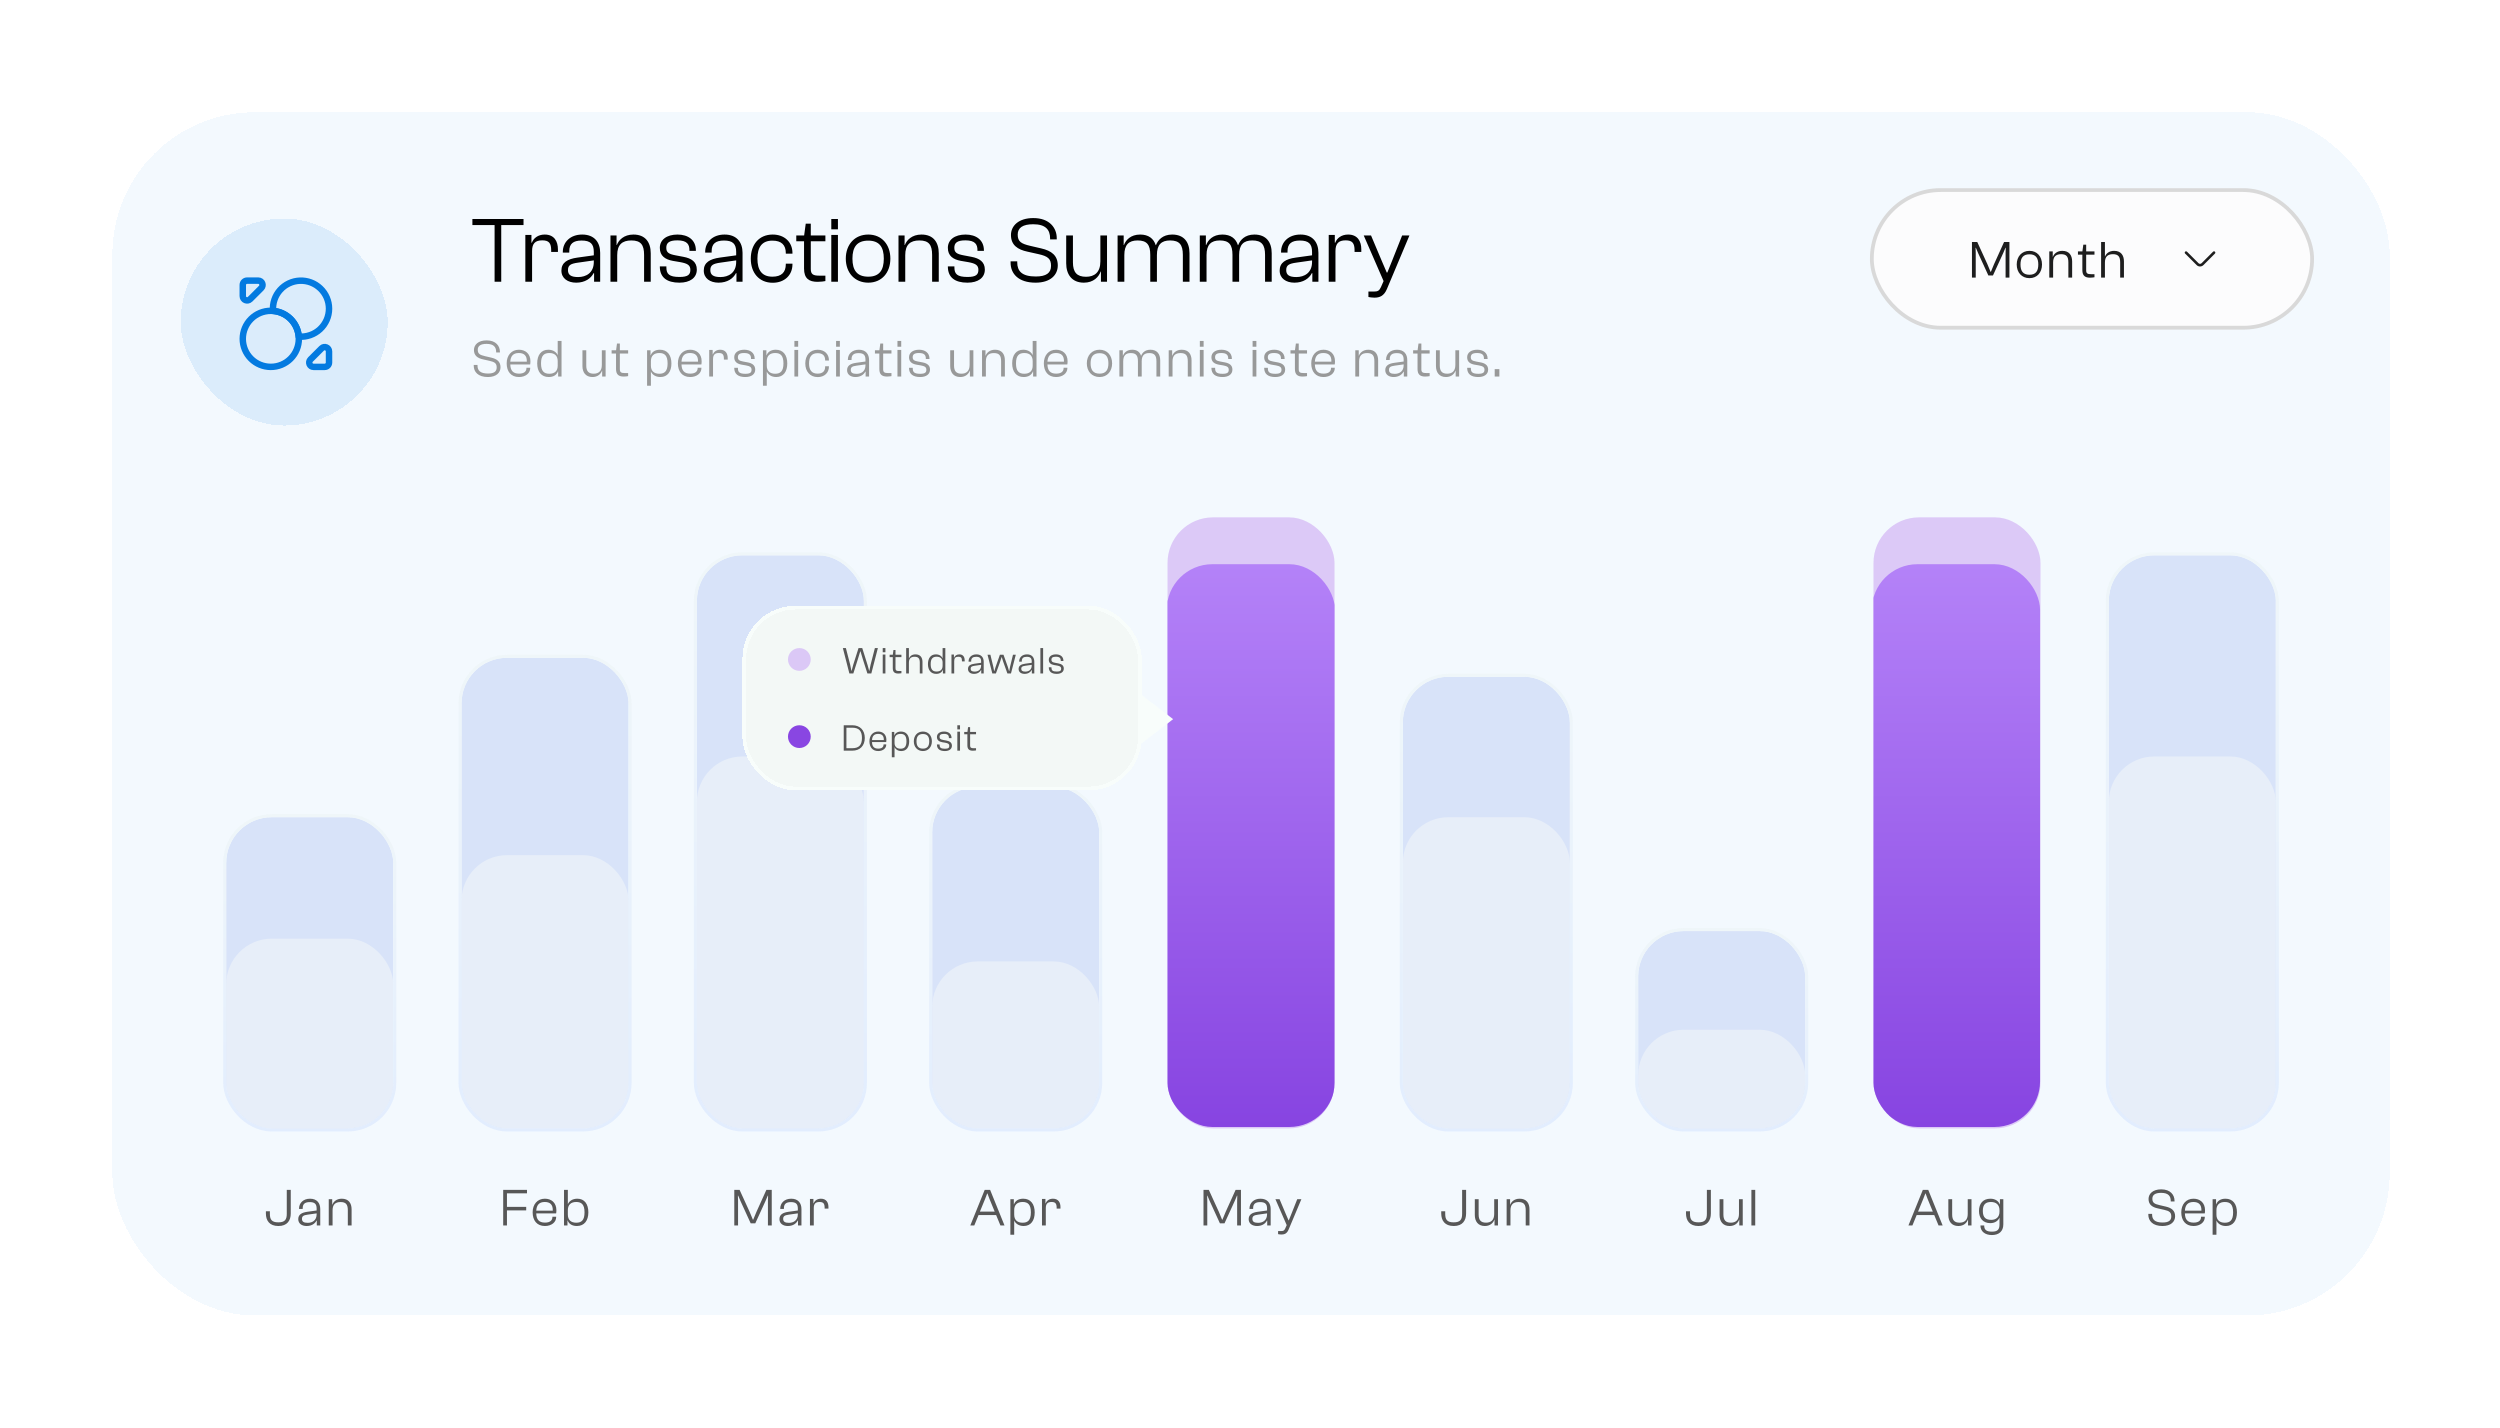 <svg width="534" height="305" viewBox="0 0 534 305" fill="none" xmlns="http://www.w3.org/2000/svg">
<g filter="url(#filter0_d_388_1358)">
<rect x="24" y="9" width="486.435" height="257" rx="30.398" fill="#037AE0" fill-opacity="0.05" shape-rendering="crispEdges"/>
<rect x="399.822" y="25.62" width="94.047" height="29.404" rx="14.702" fill="#FCFCFD"/>
<rect x="399.822" y="25.62" width="94.047" height="29.404" rx="14.702" stroke="#D9D9D9" stroke-width="0.811"/>
<path d="M422.016 44.322H421.21V36.718H422.345L424.502 41.439L425.183 43.085H425.251L425.932 41.439L428.066 36.718H429.212V44.322H428.395V39.056L428.429 37.955H428.361L427.895 39.056L425.693 43.868H424.717L422.515 39.056L422.05 37.955H421.982L422.016 39.056V44.322ZM433.495 44.436C431.849 44.436 430.771 43.221 430.771 41.519C430.771 39.816 431.849 38.602 433.495 38.602C435.129 38.602 436.173 39.816 436.173 41.519C436.173 43.221 435.129 44.436 433.495 44.436ZM433.495 43.709C434.846 43.709 435.379 42.915 435.379 41.519C435.379 40.123 434.846 39.34 433.495 39.34C432.121 39.34 431.577 40.123 431.577 41.519C431.577 42.915 432.121 43.709 433.495 43.709ZM438.545 44.322H437.728V38.715H438.466V39.873H438.5C438.716 39.283 439.351 38.602 440.509 38.602C441.95 38.602 442.609 39.532 442.609 40.883V44.322H441.803V41.065C441.803 39.85 441.406 39.317 440.259 39.317C439.147 39.317 438.545 39.839 438.545 41.087V44.322ZM446.425 44.334C445.392 44.334 444.791 43.925 444.791 42.733V39.419H443.849V38.715H444.802L444.995 37.285H445.608V38.715H447.379V39.419H445.608V42.779C445.608 43.437 445.914 43.584 446.641 43.584H447.379V44.243C447.186 44.277 446.834 44.334 446.425 44.334ZM449.612 44.322H448.795V36.718H449.612V39.76H449.657C449.873 39.226 450.452 38.602 451.587 38.602C453.051 38.602 453.675 39.578 453.675 40.861V44.322H452.869V41.065C452.869 39.85 452.461 39.317 451.326 39.317C450.202 39.317 449.612 39.839 449.612 41.099V44.322Z" fill="#1E1E1E"/>
<path d="M466.656 38.983C466.656 38.911 466.682 38.84 466.739 38.783C466.792 38.731 466.864 38.701 466.939 38.701C467.014 38.701 467.086 38.731 467.139 38.783L469.598 41.242C469.779 41.424 470.073 41.424 470.254 41.242L472.714 38.783C472.767 38.731 472.839 38.701 472.913 38.701C472.988 38.701 473.06 38.731 473.113 38.783C473.223 38.893 473.223 39.074 473.113 39.183L470.654 41.642C470.462 41.835 470.202 41.944 469.926 41.944C469.651 41.944 469.391 41.839 469.198 41.642L466.739 39.183C466.686 39.127 466.656 39.055 466.656 38.983Z" fill="#1E1E1E"/>
<g filter="url(#filter1_d_388_1358)">
<rect x="40.215" y="25.215" width="44.215" height="44.215" rx="22.108" fill="#037AE0" fill-opacity="0.1" shape-rendering="crispEdges"/>
<path d="M71.9 44.464C71.9 45.291 71.729 46.108 71.397 46.866C71.066 47.623 70.581 48.304 69.973 48.864C69.366 49.425 68.649 49.854 67.868 50.124C67.086 50.394 66.257 50.499 65.433 50.433C65.318 49.016 64.703 47.685 63.697 46.679C62.691 45.674 61.361 45.058 59.943 44.943C59.88 44.14 59.98 43.332 60.236 42.569C60.492 41.805 60.9 41.1 61.435 40.498C61.97 39.896 62.621 39.407 63.349 39.063C64.077 38.718 64.868 38.523 65.672 38.491C66.478 38.459 67.281 38.589 68.034 38.875C68.787 39.16 69.475 39.595 70.057 40.153C70.638 40.71 71.101 41.38 71.418 42.12C71.734 42.861 71.898 43.658 71.9 44.464Z" stroke="#037AE0" stroke-width="1.382" stroke-linecap="round" stroke-linejoin="round"/>
<path d="M65.452 50.914C65.452 52.502 64.821 54.025 63.698 55.148C62.575 56.271 61.052 56.901 59.464 56.901C57.876 56.901 56.353 56.271 55.23 55.148C54.108 54.025 53.477 52.502 53.477 50.914C53.477 49.326 54.108 47.803 55.23 46.68C56.353 45.557 57.876 44.926 59.464 44.926C61.052 44.926 62.575 45.557 63.698 46.68C64.821 47.803 65.452 49.326 65.452 50.914ZM56.784 38.478H54.398C53.891 38.478 53.477 38.893 53.477 39.4V41.785C53.477 42.605 54.471 43.02 55.052 42.439L57.438 40.054C58.009 39.473 57.603 38.478 56.784 38.478ZM68.593 56.901H70.978C71.485 56.901 71.9 56.487 71.9 55.98V53.594C71.9 52.775 70.905 52.36 70.325 52.941L67.939 55.326C67.368 55.907 67.773 56.901 68.593 56.901Z" stroke="#037AE0" stroke-width="1.382" stroke-linecap="round" stroke-linejoin="round"/>
</g>
<path d="M107.064 45.201H105.644V33.101H100.904V31.801H111.824V33.101H107.064V45.201ZM113.653 45.201H112.213V35.201H113.513V36.861H113.613C113.933 35.941 114.893 35.121 116.353 35.121C118.393 35.121 119.173 36.581 119.173 38.281V38.841H117.733V38.501C117.733 36.961 117.253 36.361 115.833 36.361C114.293 36.361 113.653 37.061 113.653 38.661V45.201ZM123.077 45.401C121.277 45.401 119.917 44.481 119.917 42.821C119.917 41.101 121.197 40.341 123.357 40.041L126.837 39.561V38.841C126.837 37.101 126.097 36.401 124.237 36.401C122.437 36.401 121.597 37.101 121.597 38.681V38.981H120.217V38.821C120.217 36.761 121.797 35.121 124.357 35.121C126.997 35.121 128.197 36.821 128.197 39.021V45.201H126.897V43.381L126.797 43.361C126.217 44.501 124.957 45.401 123.077 45.401ZM121.317 42.721C121.317 43.741 121.957 44.201 123.477 44.201C125.177 44.201 126.837 43.321 126.837 40.981V40.641L123.477 41.121C121.897 41.341 121.317 41.661 121.317 42.721ZM131.837 45.201H130.397V35.321H131.697V37.361H131.757C132.137 36.321 133.257 35.121 135.297 35.121C137.837 35.121 138.997 36.761 138.997 39.141V45.201H137.577V39.461C137.577 37.321 136.877 36.381 134.857 36.381C132.897 36.381 131.837 37.301 131.837 39.501V45.201ZM145.12 45.401C142.42 45.401 140.94 44.261 140.94 41.961V41.921H142.34V42.161C142.34 43.521 142.9 44.181 145.14 44.181C146.98 44.181 147.46 43.661 147.46 42.661C147.46 41.661 146.84 41.301 145.34 41.021L143.7 40.741C142.1 40.441 140.94 39.701 140.94 37.961C140.94 36.261 142.38 35.121 144.72 35.121C146.98 35.121 148.64 36.281 148.64 38.501V38.601H147.26V38.441C147.26 37.261 146.8 36.361 144.68 36.361C142.88 36.361 142.32 36.941 142.32 37.941C142.32 38.941 142.82 39.281 144.3 39.561L145.98 39.881C147.7 40.201 148.84 40.961 148.84 42.601C148.84 44.361 147.4 45.401 145.12 45.401ZM153.487 45.401C151.687 45.401 150.327 44.481 150.327 42.821C150.327 41.101 151.607 40.341 153.767 40.041L157.247 39.561V38.841C157.247 37.101 156.507 36.401 154.647 36.401C152.847 36.401 152.007 37.101 152.007 38.681V38.981H150.627V38.821C150.627 36.761 152.207 35.121 154.767 35.121C157.407 35.121 158.607 36.821 158.607 39.021V45.201H157.307V43.381L157.207 43.361C156.627 44.501 155.367 45.401 153.487 45.401ZM151.727 42.721C151.727 43.741 152.367 44.201 153.887 44.201C155.587 44.201 157.247 43.321 157.247 40.981V40.641L153.887 41.121C152.307 41.341 151.727 41.661 151.727 42.721ZM165.048 45.421C162.128 45.421 160.368 43.281 160.368 40.281C160.368 37.261 162.128 35.121 165.048 35.121C167.568 35.121 169.268 36.741 169.268 39.061V39.201H167.848V39.081C167.848 37.361 166.928 36.421 164.988 36.421C162.728 36.421 161.788 37.841 161.788 40.281C161.788 42.701 162.728 44.121 164.988 44.121C166.928 44.121 167.848 43.181 167.848 41.461V41.341H169.268V41.481C169.268 43.801 167.568 45.421 165.048 45.421ZM174.624 45.221C172.804 45.221 171.744 44.501 171.744 42.401V36.561H170.084V35.321H171.764L172.104 32.801H173.184V35.321H176.304V36.561H173.184V42.481C173.184 43.641 173.724 43.901 175.004 43.901H176.304V45.061C175.964 45.121 175.344 45.221 174.624 45.221ZM178.983 34.001H177.563V31.801H178.983V34.001ZM178.983 45.201H177.563V35.201H178.983V45.201ZM185.461 45.401C182.561 45.401 180.661 43.261 180.661 40.261C180.661 37.261 182.561 35.121 185.461 35.121C188.341 35.121 190.181 37.261 190.181 40.261C190.181 43.261 188.341 45.401 185.461 45.401ZM185.461 44.121C187.841 44.121 188.781 42.721 188.781 40.261C188.781 37.801 187.841 36.421 185.461 36.421C183.041 36.421 182.081 37.801 182.081 40.261C182.081 42.721 183.041 44.121 185.461 44.121ZM193.36 45.201H191.92V35.321H193.22V37.361H193.28C193.66 36.321 194.78 35.121 196.82 35.121C199.36 35.121 200.52 36.761 200.52 39.141V45.201H199.1V39.461C199.1 37.321 198.4 36.381 196.38 36.381C194.42 36.381 193.36 37.301 193.36 39.501V45.201ZM206.643 45.401C203.943 45.401 202.463 44.261 202.463 41.961V41.921H203.863V42.161C203.863 43.521 204.423 44.181 206.663 44.181C208.503 44.181 208.983 43.661 208.983 42.661C208.983 41.661 208.363 41.301 206.863 41.021L205.223 40.741C203.623 40.441 202.463 39.701 202.463 37.961C202.463 36.261 203.903 35.121 206.243 35.121C208.503 35.121 210.163 36.281 210.163 38.501V38.601H208.783V38.441C208.783 37.261 208.323 36.361 206.203 36.361C204.403 36.361 203.843 36.941 203.843 37.941C203.843 38.941 204.343 39.281 205.823 39.561L207.503 39.881C209.223 40.201 210.363 40.961 210.363 42.601C210.363 44.361 208.923 45.401 206.643 45.401ZM221.202 45.401C217.482 45.401 215.862 43.441 215.862 41.141V40.841H217.282V41.061C217.282 42.921 218.262 44.081 221.242 44.081C223.462 44.081 224.502 43.341 224.502 41.801C224.502 40.301 223.822 39.741 221.802 39.301L219.482 38.781C217.382 38.341 215.942 37.381 215.942 35.221C215.942 33.281 217.542 31.601 220.722 31.601C224.202 31.601 225.722 33.721 225.722 35.901V36.161H224.302V35.941C224.302 34.101 223.342 32.921 220.702 32.921C218.482 32.921 217.382 33.661 217.382 35.121C217.382 36.641 218.122 37.081 220.082 37.541L222.402 38.081C224.622 38.581 225.942 39.621 225.942 41.721C225.942 43.761 224.362 45.401 221.202 45.401ZM231.519 45.401C228.939 45.401 227.739 43.621 227.739 41.261V35.321H229.179V41.061C229.179 43.201 230.039 44.141 231.979 44.141C233.799 44.141 235.039 43.181 235.039 40.861V35.321H236.459V45.201H235.159V43.021H235.099C234.699 44.161 233.579 45.401 231.519 45.401ZM240.157 45.201H238.717V35.321H240.017V37.361H240.077C240.457 36.321 241.497 35.121 243.537 35.121C245.337 35.121 246.417 35.981 246.857 37.381H246.917C247.317 36.321 248.337 35.121 250.377 35.121C252.917 35.121 254.077 36.761 254.077 39.121V45.201H252.657V39.461C252.657 37.321 251.937 36.381 249.937 36.381C248.057 36.381 247.117 37.301 247.117 39.501V45.201H245.697V39.461C245.697 37.321 244.997 36.381 242.997 36.381C241.117 36.381 240.157 37.301 240.157 39.501V45.201ZM257.716 45.201H256.276V35.321H257.576V37.361H257.636C258.016 36.321 259.056 35.121 261.096 35.121C262.896 35.121 263.976 35.981 264.416 37.381H264.476C264.876 36.321 265.896 35.121 267.936 35.121C270.476 35.121 271.636 36.761 271.636 39.121V45.201H270.216V39.461C270.216 37.321 269.496 36.381 267.496 36.381C265.616 36.381 264.676 37.301 264.676 39.501V45.201H263.256V39.461C263.256 37.321 262.556 36.381 260.556 36.381C258.676 36.381 257.716 37.301 257.716 39.501V45.201ZM276.495 45.401C274.695 45.401 273.335 44.481 273.335 42.821C273.335 41.101 274.615 40.341 276.775 40.041L280.255 39.561V38.841C280.255 37.101 279.515 36.401 277.655 36.401C275.855 36.401 275.015 37.101 275.015 38.681V38.981H273.635V38.821C273.635 36.761 275.215 35.121 277.775 35.121C280.415 35.121 281.615 36.821 281.615 39.021V45.201H280.315V43.381L280.215 43.361C279.635 44.501 278.375 45.401 276.495 45.401ZM274.735 42.721C274.735 43.741 275.375 44.201 276.895 44.201C278.595 44.201 280.255 43.321 280.255 40.981V40.641L276.895 41.121C275.315 41.341 274.735 41.661 274.735 42.721ZM285.255 45.201H283.815V35.201H285.115V36.861H285.215C285.535 35.941 286.495 35.121 287.955 35.121C289.995 35.121 290.775 36.581 290.775 38.281V38.841H289.335V38.501C289.335 36.961 288.855 36.361 287.435 36.361C285.895 36.361 285.255 37.061 285.255 38.661V45.201ZM293.574 48.601C293.094 48.601 292.574 48.521 292.294 48.461V47.301H293.414C294.314 47.301 294.614 47.121 294.974 46.341L295.534 45.061L291.294 35.321H292.854L295.174 40.821L296.214 43.241H296.334L297.314 40.821L299.494 35.321H301.054L296.234 46.781C295.594 48.281 294.654 48.601 293.574 48.601Z" fill="black"/>
<path d="M104.219 65.557C102.108 65.557 101.189 64.445 101.189 63.139V62.969H101.995V63.094C101.995 64.149 102.551 64.808 104.242 64.808C105.502 64.808 106.092 64.388 106.092 63.514C106.092 62.663 105.706 62.345 104.56 62.095L103.243 61.8C102.051 61.55 101.234 61.005 101.234 59.78C101.234 58.679 102.142 57.725 103.947 57.725C105.922 57.725 106.784 58.928 106.784 60.166V60.313H105.979V60.188C105.979 59.144 105.434 58.474 103.936 58.474C102.676 58.474 102.051 58.894 102.051 59.723C102.051 60.586 102.471 60.835 103.584 61.096L104.9 61.403C106.16 61.687 106.909 62.277 106.909 63.468C106.909 64.626 106.013 65.557 104.219 65.557ZM110.848 65.557C109.123 65.557 108.226 64.342 108.226 62.64C108.226 60.937 109.236 59.723 110.837 59.723C112.188 59.723 113.3 60.54 113.3 62.197C113.3 62.458 113.277 62.708 113.243 62.867H108.998C109.032 64.104 109.52 64.831 110.86 64.831C111.995 64.831 112.449 64.32 112.449 63.639V63.571H113.254V63.65C113.254 64.728 112.278 65.557 110.848 65.557ZM110.814 60.427C109.566 60.427 109.066 61.142 108.998 62.277H112.528C112.573 60.949 111.915 60.427 110.814 60.427ZM117.209 65.557C115.631 65.557 114.746 64.41 114.746 62.64C114.746 60.869 115.586 59.723 117.118 59.723C118.196 59.723 118.889 60.29 119.127 60.903V57.839H119.944V65.443H119.218V64.365H119.173C118.923 65.069 118.265 65.557 117.209 65.557ZM115.563 62.64C115.563 64.354 116.233 64.853 117.345 64.853C118.457 64.853 119.127 64.274 119.127 63.128V62.163C119.127 61.005 118.457 60.427 117.345 60.427C116.244 60.427 115.563 60.926 115.563 62.64ZM126.554 65.557C125.09 65.557 124.409 64.547 124.409 63.207V59.836H125.226V63.094C125.226 64.308 125.715 64.842 126.815 64.842C127.848 64.842 128.552 64.297 128.552 62.98V59.836H129.358V65.443H128.62V64.206H128.586C128.359 64.853 127.723 65.557 126.554 65.557ZM133.218 65.455C132.185 65.455 131.584 65.046 131.584 63.854V60.54H130.641V59.836H131.595L131.788 58.406H132.401V59.836H134.171V60.54H132.401V63.9C132.401 64.558 132.707 64.706 133.434 64.706H134.171V65.364C133.978 65.398 133.627 65.455 133.218 65.455ZM139.034 67.418H138.216V59.836H138.954V60.926H138.988C139.238 60.211 139.908 59.723 140.963 59.723C142.541 59.723 143.415 60.869 143.415 62.651C143.415 64.41 142.586 65.557 141.054 65.557C139.976 65.557 139.283 64.989 139.034 64.376V67.418ZM139.034 63.128C139.034 64.274 139.715 64.853 140.827 64.853C141.917 64.853 142.598 64.354 142.598 62.651C142.598 60.926 141.928 60.427 140.827 60.427C139.715 60.427 139.034 61.005 139.034 62.163V63.128ZM147.419 65.557C145.694 65.557 144.797 64.342 144.797 62.64C144.797 60.937 145.807 59.723 147.408 59.723C148.759 59.723 149.871 60.54 149.871 62.197C149.871 62.458 149.848 62.708 149.814 62.867H145.569C145.603 64.104 146.091 64.831 147.431 64.831C148.566 64.831 149.02 64.32 149.02 63.639V63.571H149.825V63.65C149.825 64.728 148.849 65.557 147.419 65.557ZM147.385 60.427C146.137 60.427 145.637 61.142 145.569 62.277H149.099C149.144 60.949 148.486 60.427 147.385 60.427ZM152.306 65.443H151.489V59.768H152.226V60.71H152.283C152.465 60.188 153.01 59.723 153.838 59.723C154.996 59.723 155.438 60.551 155.438 61.516V61.834H154.621V61.641C154.621 60.767 154.349 60.427 153.543 60.427C152.669 60.427 152.306 60.824 152.306 61.732V65.443ZM159.203 65.557C157.671 65.557 156.831 64.91 156.831 63.605V63.582H157.625V63.718C157.625 64.49 157.943 64.865 159.214 64.865C160.259 64.865 160.531 64.569 160.531 64.002C160.531 63.434 160.179 63.23 159.328 63.071L158.397 62.912C157.489 62.742 156.831 62.322 156.831 61.335C156.831 60.37 157.648 59.723 158.976 59.723C160.259 59.723 161.201 60.381 161.201 61.641V61.698H160.418V61.607C160.418 60.937 160.157 60.427 158.953 60.427C157.932 60.427 157.614 60.756 157.614 61.323C157.614 61.891 157.898 62.084 158.738 62.243L159.691 62.424C160.667 62.606 161.314 63.037 161.314 63.968C161.314 64.967 160.497 65.557 159.203 65.557ZM163.782 67.418H162.965V59.836H163.703V60.926H163.737C163.987 60.211 164.656 59.723 165.712 59.723C167.29 59.723 168.163 60.869 168.163 62.651C168.163 64.41 167.335 65.557 165.803 65.557C164.724 65.557 164.032 64.989 163.782 64.376V67.418ZM163.782 63.128C163.782 64.274 164.463 64.853 165.576 64.853C166.665 64.853 167.346 64.354 167.346 62.651C167.346 60.926 166.677 60.427 165.576 60.427C164.463 60.427 163.782 61.005 163.782 62.163V63.128ZM170.489 59.087H169.684V57.839H170.489V59.087ZM170.489 65.443H169.684V59.768H170.489V65.443ZM174.665 65.568C173.008 65.568 172.009 64.354 172.009 62.651C172.009 60.937 173.008 59.723 174.665 59.723C176.095 59.723 177.06 60.642 177.06 61.959V62.038H176.254V61.97C176.254 60.994 175.732 60.461 174.631 60.461C173.348 60.461 172.815 61.267 172.815 62.651C172.815 64.025 173.348 64.831 174.631 64.831C175.732 64.831 176.254 64.297 176.254 63.321V63.253H177.06V63.332C177.06 64.649 176.095 65.568 174.665 65.568ZM179.394 59.087H178.589V57.839H179.394V59.087ZM179.394 65.443H178.589V59.768H179.394V65.443ZM182.729 65.557C181.707 65.557 180.935 65.035 180.935 64.093C180.935 63.117 181.662 62.685 182.887 62.515L184.862 62.243V61.834C184.862 60.846 184.442 60.449 183.387 60.449C182.365 60.449 181.889 60.846 181.889 61.743V61.913H181.105V61.823C181.105 60.654 182.002 59.723 183.455 59.723C184.953 59.723 185.634 60.688 185.634 61.936V65.443H184.896V64.41L184.84 64.399C184.511 65.046 183.795 65.557 182.729 65.557ZM181.73 64.036C181.73 64.615 182.093 64.876 182.956 64.876C183.92 64.876 184.862 64.376 184.862 63.048V62.855L182.956 63.128C182.059 63.253 181.73 63.434 181.73 64.036ZM189.461 65.455C188.428 65.455 187.827 65.046 187.827 63.854V60.54H186.885V59.836H187.838L188.031 58.406H188.644V59.836H190.414V60.54H188.644V63.9C188.644 64.558 188.95 64.706 189.677 64.706H190.414V65.364C190.222 65.398 189.87 65.455 189.461 65.455ZM192.502 59.087H191.697V57.839H192.502V59.087ZM192.502 65.443H191.697V59.768H192.502V65.443ZM196.541 65.557C195.009 65.557 194.169 64.91 194.169 63.605V63.582H194.964V63.718C194.964 64.49 195.281 64.865 196.553 64.865C197.597 64.865 197.869 64.569 197.869 64.002C197.869 63.434 197.517 63.23 196.666 63.071L195.735 62.912C194.827 62.742 194.169 62.322 194.169 61.335C194.169 60.37 194.986 59.723 196.314 59.723C197.597 59.723 198.539 60.381 198.539 61.641V61.698H197.756V61.607C197.756 60.937 197.495 60.427 196.291 60.427C195.27 60.427 194.952 60.756 194.952 61.323C194.952 61.891 195.236 62.084 196.076 62.243L197.029 62.424C198.005 62.606 198.652 63.037 198.652 63.968C198.652 64.967 197.835 65.557 196.541 65.557ZM205.11 65.557C203.646 65.557 202.965 64.547 202.965 63.207V59.836H203.782V63.094C203.782 64.308 204.27 64.842 205.371 64.842C206.404 64.842 207.108 64.297 207.108 62.98V59.836H207.913V65.443H207.176V64.206H207.142C206.915 64.853 206.279 65.557 205.11 65.557ZM210.58 65.443H209.762V59.836H210.5V60.994H210.534C210.75 60.404 211.385 59.723 212.543 59.723C213.985 59.723 214.643 60.654 214.643 62.004V65.443H213.837V62.186C213.837 60.971 213.44 60.438 212.293 60.438C211.181 60.438 210.58 60.96 210.58 62.209V65.443ZM218.662 65.557C217.084 65.557 216.199 64.41 216.199 62.64C216.199 60.869 217.039 59.723 218.571 59.723C219.65 59.723 220.342 60.29 220.58 60.903V57.839H221.397V65.443H220.671V64.365H220.626C220.376 65.069 219.718 65.557 218.662 65.557ZM217.016 62.64C217.016 64.354 217.686 64.853 218.798 64.853C219.911 64.853 220.58 64.274 220.58 63.128V62.163C220.58 61.005 219.911 60.427 218.798 60.427C217.697 60.427 217.016 60.926 217.016 62.64ZM225.585 65.557C223.859 65.557 222.963 64.342 222.963 62.64C222.963 60.937 223.973 59.723 225.573 59.723C226.924 59.723 228.036 60.54 228.036 62.197C228.036 62.458 228.013 62.708 227.979 62.867H223.734C223.769 64.104 224.257 64.831 225.596 64.831C226.731 64.831 227.185 64.32 227.185 63.639V63.571H227.991V63.65C227.991 64.728 227.015 65.557 225.585 65.557ZM225.55 60.427C224.302 60.427 223.803 61.142 223.734 62.277H227.264C227.31 60.949 226.651 60.427 225.55 60.427ZM234.869 65.557C233.223 65.557 232.145 64.342 232.145 62.64C232.145 60.937 233.223 59.723 234.869 59.723C236.503 59.723 237.547 60.937 237.547 62.64C237.547 64.342 236.503 65.557 234.869 65.557ZM234.869 64.831C236.219 64.831 236.753 64.036 236.753 62.64C236.753 61.244 236.219 60.461 234.869 60.461C233.495 60.461 232.951 61.244 232.951 62.64C232.951 64.036 233.495 64.831 234.869 64.831ZM239.919 65.443H239.102V59.836H239.84V60.994H239.874C240.09 60.404 240.68 59.723 241.837 59.723C242.859 59.723 243.472 60.211 243.722 61.005H243.756C243.983 60.404 244.561 59.723 245.719 59.723C247.161 59.723 247.819 60.654 247.819 61.993V65.443H247.013V62.186C247.013 60.971 246.605 60.438 245.469 60.438C244.403 60.438 243.869 60.96 243.869 62.209V65.443H243.063V62.186C243.063 60.971 242.666 60.438 241.531 60.438C240.464 60.438 239.919 60.96 239.919 62.209V65.443ZM250.451 65.443H249.634V59.836H250.372V60.994H250.406C250.622 60.404 251.257 59.723 252.415 59.723C253.856 59.723 254.515 60.654 254.515 62.004V65.443H253.709V62.186C253.709 60.971 253.312 60.438 252.165 60.438C251.053 60.438 250.451 60.96 250.451 62.209V65.443ZM257.092 59.087H256.286V57.839H257.092V59.087ZM257.092 65.443H256.286V59.768H257.092V65.443ZM261.131 65.557C259.598 65.557 258.758 64.91 258.758 63.605V63.582H259.553V63.718C259.553 64.49 259.871 64.865 261.142 64.865C262.186 64.865 262.459 64.569 262.459 64.002C262.459 63.434 262.107 63.23 261.256 63.071L260.325 62.912C259.417 62.742 258.758 62.322 258.758 61.335C258.758 60.37 259.576 59.723 260.904 59.723C262.186 59.723 263.128 60.381 263.128 61.641V61.698H262.345V61.607C262.345 60.937 262.084 60.427 260.881 60.427C259.859 60.427 259.542 60.756 259.542 61.323C259.542 61.891 259.825 62.084 260.665 62.243L261.619 62.424C262.595 62.606 263.242 63.037 263.242 63.968C263.242 64.967 262.425 65.557 261.131 65.557ZM268.36 59.087H267.554V57.839H268.36V59.087ZM268.36 65.443H267.554V59.768H268.36V65.443ZM272.399 65.557C270.867 65.557 270.027 64.91 270.027 63.605V63.582H270.821V63.718C270.821 64.49 271.139 64.865 272.41 64.865C273.454 64.865 273.727 64.569 273.727 64.002C273.727 63.434 273.375 63.23 272.524 63.071L271.593 62.912C270.685 62.742 270.027 62.322 270.027 61.335C270.027 60.37 270.844 59.723 272.172 59.723C273.454 59.723 274.396 60.381 274.396 61.641V61.698H273.613V61.607C273.613 60.937 273.352 60.427 272.149 60.427C271.128 60.427 270.81 60.756 270.81 61.323C270.81 61.891 271.094 62.084 271.933 62.243L272.887 62.424C273.863 62.606 274.51 63.037 274.51 63.968C274.51 64.967 273.693 65.557 272.399 65.557ZM278.227 65.455C277.194 65.455 276.593 65.046 276.593 63.854V60.54H275.651V59.836H276.604L276.797 58.406H277.41V59.836H279.181V60.54H277.41V63.9C277.41 64.558 277.717 64.706 278.443 64.706H279.181V65.364C278.988 65.398 278.636 65.455 278.227 65.455ZM282.703 65.557C280.978 65.557 280.081 64.342 280.081 62.64C280.081 60.937 281.092 59.723 282.692 59.723C284.043 59.723 285.155 60.54 285.155 62.197C285.155 62.458 285.132 62.708 285.098 62.867H280.853C280.887 64.104 281.375 64.831 282.715 64.831C283.85 64.831 284.304 64.32 284.304 63.639V63.571H285.11V63.65C285.11 64.728 284.133 65.557 282.703 65.557ZM282.669 60.427C281.421 60.427 280.921 61.142 280.853 62.277H284.383C284.429 60.949 283.77 60.427 282.669 60.427ZM290.308 65.443H289.491V59.836H290.228V60.994H290.262C290.478 60.404 291.114 59.723 292.271 59.723C293.713 59.723 294.371 60.654 294.371 62.004V65.443H293.565V62.186C293.565 60.971 293.168 60.438 292.022 60.438C290.909 60.438 290.308 60.96 290.308 62.209V65.443ZM297.687 65.557C296.665 65.557 295.893 65.035 295.893 64.093C295.893 63.117 296.62 62.685 297.846 62.515L299.82 62.243V61.834C299.82 60.846 299.4 60.449 298.345 60.449C297.323 60.449 296.847 60.846 296.847 61.743V61.913H296.064V61.823C296.064 60.654 296.96 59.723 298.413 59.723C299.911 59.723 300.592 60.688 300.592 61.936V65.443H299.854V64.41L299.798 64.399C299.469 65.046 298.754 65.557 297.687 65.557ZM296.688 64.036C296.688 64.615 297.051 64.876 297.914 64.876C298.878 64.876 299.82 64.376 299.82 63.048V62.855L297.914 63.128C297.017 63.253 296.688 63.434 296.688 64.036ZM304.419 65.455C303.386 65.455 302.785 65.046 302.785 63.854V60.54H301.843V59.836H302.796L302.989 58.406H303.602V59.836H305.373V60.54H303.602V63.9C303.602 64.558 303.908 64.706 304.635 64.706H305.373V65.364C305.18 65.398 304.828 65.455 304.419 65.455ZM308.866 65.557C307.402 65.557 306.721 64.547 306.721 63.207V59.836H307.538V63.094C307.538 64.308 308.026 64.842 309.127 64.842C310.16 64.842 310.864 64.297 310.864 62.98V59.836H311.67V65.443H310.932V64.206H310.898C310.671 64.853 310.035 65.557 308.866 65.557ZM315.756 65.557C314.223 65.557 313.383 64.91 313.383 63.605V63.582H314.178V63.718C314.178 64.49 314.496 64.865 315.767 64.865C316.811 64.865 317.083 64.569 317.083 64.002C317.083 63.434 316.732 63.23 315.88 63.071L314.95 62.912C314.042 62.742 313.383 62.322 313.383 61.335C313.383 60.37 314.201 59.723 315.529 59.723C316.811 59.723 317.753 60.381 317.753 61.641V61.698H316.97V61.607C316.97 60.937 316.709 60.427 315.506 60.427C314.484 60.427 314.167 60.756 314.167 61.323C314.167 61.891 314.45 62.084 315.29 62.243L316.244 62.424C317.22 62.606 317.867 63.037 317.867 63.968C317.867 64.967 317.049 65.557 315.756 65.557ZM320.266 65.443H319.267V63.866H320.266V65.443Z" fill="#989999"/>
<g clip-path="url(#clip0_388_1358)">
<rect x="48.322" y="159.576" width="35.672" height="66.48" rx="9.729" fill="#D8E3F9"/>
<rect x="48.322" y="185.52" width="35.672" height="40.536" rx="9.729" fill="url(#paint0_linear_388_1358)"/>
</g>
<rect x="47.998" y="159.252" width="36.321" height="67.128" rx="10.053" stroke="url(#paint1_linear_388_1358)" stroke-width="0.649"/>
<path d="M59.472 246.899C57.554 246.899 56.794 245.73 56.794 244.22V243.755H57.645V244.299C57.645 245.503 58.02 246.115 59.45 246.115C60.88 246.115 61.254 245.503 61.254 244.299V239.181H62.106V244.22C62.106 245.73 61.345 246.899 59.472 246.899ZM65.499 246.899C64.478 246.899 63.706 246.377 63.706 245.434C63.706 244.458 64.432 244.027 65.658 243.857L67.633 243.584V243.176C67.633 242.188 67.213 241.791 66.157 241.791C65.136 241.791 64.659 242.188 64.659 243.085V243.255H63.876V243.164C63.876 241.995 64.773 241.065 66.226 241.065C67.724 241.065 68.405 242.029 68.405 243.278V246.785H67.667V245.752L67.61 245.741C67.281 246.388 66.566 246.899 65.499 246.899ZM64.5 245.378C64.5 245.957 64.864 246.218 65.726 246.218C66.691 246.218 67.633 245.718 67.633 244.39V244.197L65.726 244.47C64.829 244.595 64.5 244.776 64.5 245.378ZM71.038 246.785H70.221V241.178H70.958V242.336H70.992C71.208 241.746 71.844 241.065 73.001 241.065C74.443 241.065 75.101 241.995 75.101 243.346V246.785H74.295V243.528C74.295 242.313 73.898 241.78 72.752 241.78C71.639 241.78 71.038 242.302 71.038 243.55V246.785Z" fill="#575757"/>
<g clip-path="url(#clip1_388_1358)">
<rect x="98.587" y="125.525" width="35.672" height="100.53" rx="9.729" fill="#D8E3F9"/>
<rect x="98.587" y="167.682" width="35.672" height="58.372" rx="9.729" fill="url(#paint2_linear_388_1358)"/>
</g>
<rect x="98.263" y="125.201" width="36.321" height="101.179" rx="10.053" stroke="url(#paint3_linear_388_1358)" stroke-width="0.649"/>
<path d="M108.287 246.783H107.481V239.179H112.566V239.916H108.287V242.811H112.396V243.56H108.287V246.783ZM116.394 246.897C114.669 246.897 113.772 245.682 113.772 243.98C113.772 242.277 114.782 241.063 116.383 241.063C117.733 241.063 118.846 241.88 118.846 243.537C118.846 243.798 118.823 244.048 118.789 244.207H114.544C114.578 245.444 115.066 246.17 116.405 246.17C117.54 246.17 117.994 245.66 117.994 244.979V244.91H118.8V244.99C118.8 246.068 117.824 246.897 116.394 246.897ZM116.36 241.766C115.111 241.766 114.612 242.481 114.544 243.617H118.074C118.119 242.289 117.461 241.766 116.36 241.766ZM121.212 246.783H120.474V239.179H121.292V242.243C121.541 241.63 122.234 241.063 123.312 241.063C124.844 241.063 125.673 242.209 125.673 243.98C125.673 245.75 124.799 246.897 123.221 246.897C122.166 246.897 121.496 246.409 121.246 245.705H121.212V246.783ZM121.292 244.468C121.292 245.614 121.973 246.193 123.085 246.193C124.186 246.193 124.856 245.694 124.856 243.98C124.856 242.266 124.175 241.766 123.085 241.766C121.973 241.766 121.292 242.345 121.292 243.503V244.468Z" fill="#575757"/>
<g clip-path="url(#clip2_388_1358)">
<rect x="148.852" y="103.637" width="35.672" height="122.42" rx="9.729" fill="#D8E3F9"/>
<rect x="148.852" y="146.604" width="35.672" height="79.451" rx="9.729" fill="url(#paint4_linear_388_1358)"/>
</g>
<rect x="148.528" y="103.312" width="36.321" height="123.068" rx="10.053" stroke="url(#paint5_linear_388_1358)" stroke-width="0.649"/>
<path d="M157.649 246.785H156.843V239.181H157.978L160.135 243.902L160.816 245.548H160.884L161.565 243.902L163.698 239.181H164.845V246.785H164.028V241.519L164.062 240.418H163.994L163.528 241.519L161.326 246.331H160.35L158.148 241.519L157.683 240.418H157.615L157.649 241.519V246.785ZM168.285 246.899C167.263 246.899 166.491 246.377 166.491 245.434C166.491 244.458 167.218 244.027 168.444 243.857L170.419 243.584V243.176C170.419 242.188 169.999 241.791 168.943 241.791C167.922 241.791 167.445 242.188 167.445 243.085V243.255H166.662V243.164C166.662 241.995 167.558 241.065 169.011 241.065C170.509 241.065 171.19 242.029 171.19 243.278V246.785H170.453V245.752L170.396 245.741C170.067 246.388 169.352 246.899 168.285 246.899ZM167.286 245.378C167.286 245.957 167.649 246.218 168.512 246.218C169.477 246.218 170.419 245.718 170.419 244.39V244.197L168.512 244.47C167.615 244.595 167.286 244.776 167.286 245.378ZM173.823 246.785H173.006V241.11H173.744V242.052H173.801C173.982 241.53 174.527 241.065 175.356 241.065C176.513 241.065 176.956 241.893 176.956 242.858V243.176H176.139V242.983C176.139 242.109 175.866 241.768 175.061 241.768C174.187 241.768 173.823 242.166 173.823 243.074V246.785Z" fill="#575757"/>
<g clip-path="url(#clip3_388_1358)">
<rect x="199.117" y="153.09" width="35.672" height="72.965" rx="9.729" fill="#D8E3F9"/>
<rect x="199.117" y="190.383" width="35.672" height="35.672" rx="9.729" fill="url(#paint6_linear_388_1358)"/>
</g>
<rect x="198.792" y="152.766" width="36.321" height="73.614" rx="10.053" stroke="url(#paint7_linear_388_1358)" stroke-width="0.649"/>
<path d="M208.107 246.783H207.256L210.331 239.179H211.489L214.565 246.783H213.691L212.772 244.559H209.015L208.107 246.783ZM210.422 241.108L209.31 243.821H212.465L211.353 241.108L210.922 239.95H210.865L210.422 241.108ZM216.632 248.758H215.815V241.176H216.553V242.266H216.587C216.836 241.551 217.506 241.063 218.562 241.063C220.139 241.063 221.013 242.209 221.013 243.991C221.013 245.75 220.185 246.897 218.652 246.897C217.574 246.897 216.882 246.329 216.632 245.716V248.758ZM216.632 244.468C216.632 245.614 217.313 246.193 218.425 246.193C219.515 246.193 220.196 245.694 220.196 243.991C220.196 242.266 219.526 241.766 218.425 241.766C217.313 241.766 216.632 242.345 216.632 243.503V244.468ZM223.384 246.783H222.567V241.108H223.305V242.05H223.362C223.543 241.528 224.088 241.063 224.917 241.063C226.074 241.063 226.517 241.891 226.517 242.856V243.174H225.7V242.981C225.7 242.107 225.428 241.766 224.622 241.766C223.748 241.766 223.384 242.164 223.384 243.072V246.783Z" fill="#575757"/>
<g clip-path="url(#clip4_388_1358)">
<rect x="249.382" y="95.529" width="35.672" height="130.527" rx="9.729" fill="#DCC9F7"/>
<rect x="249.22" y="105.537" width="35.925" height="120.21" rx="9.729" fill="url(#paint8_linear_388_1358)"/>
</g>
<path d="M257.874 246.785H257.068V239.181H258.203L260.36 243.902L261.041 245.548H261.109L261.79 243.902L263.924 239.181H265.07V246.785H264.253V241.519L264.287 240.418H264.219L263.753 241.519L261.551 246.331H260.575L258.373 241.519L257.908 240.418H257.84L257.874 241.519V246.785ZM268.51 246.899C267.488 246.899 266.717 246.377 266.717 245.434C266.717 244.458 267.443 244.027 268.669 243.857L270.644 243.584V243.176C270.644 242.188 270.224 241.791 269.168 241.791C268.147 241.791 267.67 242.188 267.67 243.085V243.255H266.887V243.164C266.887 241.995 267.783 241.065 269.236 241.065C270.735 241.065 271.416 242.029 271.416 243.278V246.785H270.678V245.752L270.621 245.741C270.292 246.388 269.577 246.899 268.51 246.899ZM267.511 245.378C267.511 245.957 267.874 246.218 268.737 246.218C269.702 246.218 270.644 245.718 270.644 244.39V244.197L268.737 244.47C267.84 244.595 267.511 244.776 267.511 245.378ZM273.726 248.715C273.454 248.715 273.159 248.669 273 248.635V247.977H273.635C274.146 247.977 274.316 247.875 274.521 247.432L274.839 246.706L272.432 241.178H273.318L274.634 244.299L275.225 245.673H275.293L275.849 244.299L277.086 241.178H277.971L275.236 247.682C274.873 248.533 274.339 248.715 273.726 248.715Z" fill="#575757"/>
<g clip-path="url(#clip5_388_1358)">
<rect x="299.647" y="129.58" width="35.672" height="96.476" rx="9.729" fill="#D8E3F9"/>
<rect x="299.647" y="159.578" width="35.672" height="66.48" rx="9.729" fill="url(#paint9_linear_388_1358)"/>
</g>
<rect x="299.322" y="129.256" width="36.321" height="97.125" rx="10.053" stroke="url(#paint10_linear_388_1358)" stroke-width="0.649"/>
<path d="M310.526 246.899C308.608 246.899 307.847 245.73 307.847 244.22V243.755H308.698V244.299C308.698 245.503 309.073 246.115 310.503 246.115C311.933 246.115 312.308 245.503 312.308 244.299V239.181H313.159V244.22C313.159 245.73 312.398 246.899 310.526 246.899ZM317.165 246.899C315.7 246.899 315.019 245.888 315.019 244.549V241.178H315.837V244.436C315.837 245.65 316.325 246.184 317.426 246.184C318.459 246.184 319.162 245.639 319.162 244.322V241.178H319.968V246.785H319.23V245.548H319.196C318.969 246.195 318.334 246.899 317.165 246.899ZM322.634 246.785H321.817V241.178H322.555V242.336H322.589C322.805 241.746 323.44 241.065 324.598 241.065C326.039 241.065 326.698 241.995 326.698 243.346V246.785H325.892V243.528C325.892 242.313 325.495 241.78 324.348 241.78C323.236 241.78 322.634 242.302 322.634 243.55V246.785Z" fill="#575757"/>
<g clip-path="url(#clip6_388_1358)">
<rect x="349.912" y="183.898" width="35.672" height="42.158" rx="9.729" fill="#D8E3F9"/>
<rect x="349.912" y="204.977" width="35.672" height="21.079" rx="9.729" fill="url(#paint11_linear_388_1358)"/>
</g>
<rect x="349.587" y="183.574" width="36.321" height="42.806" rx="10.053" stroke="url(#paint12_linear_388_1358)" stroke-width="0.649"/>
<path d="M362.808 246.899C360.89 246.899 360.129 245.73 360.129 244.22V243.755H360.981V244.299C360.981 245.503 361.355 246.115 362.785 246.115C364.215 246.115 364.59 245.503 364.59 244.299V239.181H365.441V244.22C365.441 245.73 364.681 246.899 362.808 246.899ZM369.447 246.899C367.983 246.899 367.302 245.888 367.302 244.549V241.178H368.119V244.436C368.119 245.65 368.607 246.184 369.708 246.184C370.741 246.184 371.445 245.639 371.445 244.322V241.178H372.25V246.785H371.513V245.548H371.479C371.252 246.195 370.616 246.899 369.447 246.899ZM374.917 246.785H374.099V239.181H374.917V246.785Z" fill="#575757"/>
<g clip-path="url(#clip7_388_1358)">
<rect x="400.177" y="95.529" width="35.672" height="130.527" rx="9.729" fill="#DCC9F7"/>
<rect x="399.828" y="105.537" width="35.925" height="120.21" rx="9.729" fill="url(#paint13_linear_388_1358)"/>
</g>
<path d="M408.491 246.785H407.639L410.715 239.181H411.873L414.949 246.785H414.075L413.156 244.561H409.399L408.491 246.785ZM410.806 241.11L409.694 243.823H412.849L411.737 241.11L411.305 239.952H411.249L410.806 241.11ZM418.31 246.899C416.846 246.899 416.165 245.888 416.165 244.549V241.178H416.982V244.436C416.982 245.65 417.47 246.184 418.571 246.184C419.604 246.184 420.307 245.639 420.307 244.322V241.178H421.113V246.785H420.375V245.548H420.341C420.114 246.195 419.479 246.899 418.31 246.899ZM425.142 246.286C423.598 246.286 422.713 245.264 422.713 243.675C422.713 242.086 423.587 241.065 425.153 241.065C426.141 241.065 426.89 241.553 427.14 242.268H427.185V241.178H427.911V246.547C427.911 248.068 426.935 248.828 425.46 248.828C424.03 248.828 423.019 248.079 423.019 246.785H423.825C423.825 247.705 424.291 248.102 425.471 248.102C426.674 248.102 427.094 247.67 427.094 246.547V245.117H427.083C426.822 245.764 426.118 246.286 425.142 246.286ZM423.53 243.675C423.53 245.162 424.245 245.582 425.335 245.582C426.345 245.582 427.094 245.003 427.094 243.845V243.505C427.094 242.347 426.334 241.768 425.289 241.768C424.223 241.768 423.53 242.2 423.53 243.675Z" fill="#575757"/>
<g clip-path="url(#clip8_388_1358)">
<rect x="450.442" y="103.637" width="35.672" height="122.42" rx="9.729" fill="#D8E3F9"/>
<rect x="450.442" y="146.604" width="35.672" height="79.451" rx="9.729" fill="url(#paint14_linear_388_1358)"/>
</g>
<rect x="450.117" y="103.312" width="36.321" height="123.068" rx="10.053" stroke="url(#paint15_linear_388_1358)" stroke-width="0.649"/>
<path d="M461.914 246.899C459.803 246.899 458.883 245.786 458.883 244.481V244.311H459.689V244.436C459.689 245.491 460.245 246.15 461.936 246.15C463.196 246.15 463.787 245.73 463.787 244.856C463.787 244.004 463.401 243.687 462.254 243.437L460.938 243.142C459.746 242.892 458.929 242.347 458.929 241.121C458.929 240.02 459.837 239.067 461.641 239.067C463.616 239.067 464.479 240.27 464.479 241.507V241.655H463.673V241.53C463.673 240.486 463.128 239.816 461.63 239.816C460.37 239.816 459.746 240.236 459.746 241.065C459.746 241.927 460.166 242.177 461.278 242.438L462.595 242.744C463.855 243.028 464.604 243.618 464.604 244.81C464.604 245.968 463.707 246.899 461.914 246.899ZM468.543 246.899C466.817 246.899 465.921 245.684 465.921 243.982C465.921 242.279 466.931 241.065 468.531 241.065C469.882 241.065 470.994 241.882 470.994 243.539C470.994 243.8 470.972 244.05 470.937 244.209H466.693C466.727 245.446 467.215 246.172 468.554 246.172C469.689 246.172 470.143 245.661 470.143 244.98V244.912H470.949V244.992C470.949 246.07 469.973 246.899 468.543 246.899ZM468.509 241.768C467.26 241.768 466.761 242.483 466.693 243.618H470.222C470.268 242.29 469.61 241.768 468.509 241.768ZM473.429 248.76H472.612V241.178H473.35V242.268H473.384C473.634 241.553 474.303 241.065 475.359 241.065C476.936 241.065 477.81 242.211 477.81 243.993C477.81 245.752 476.982 246.899 475.45 246.899C474.371 246.899 473.679 246.331 473.429 245.718V248.76ZM473.429 244.47C473.429 245.616 474.11 246.195 475.223 246.195C476.312 246.195 476.993 245.696 476.993 243.993C476.993 242.268 476.324 241.768 475.223 241.768C474.11 241.768 473.429 242.347 473.429 243.505V244.47Z" fill="#575757"/>
<g filter="url(#filter2_d_388_1358)">
<rect x="156.148" y="95.748" width="85.293" height="39.457" rx="11.35" fill="#F3F8F6" shape-rendering="crispEdges"/>
<rect x="156.554" y="96.153" width="84.483" height="38.647" rx="10.945" stroke="#F8FDFB" stroke-width="0.811" shape-rendering="crispEdges"/>
<circle cx="168.309" cy="107.235" r="2.432" fill="#DBC8F6"/>
<path d="M179.838 110.234H178.995L177.601 104.803H178.249L179.166 108.362L179.425 109.651H179.474L179.822 108.362L180.949 104.803H181.744L182.862 108.362L183.219 109.651H183.26L183.527 108.362L184.443 104.803H185.084L183.681 110.234H182.846L181.873 107.194L181.371 105.508H181.314L180.803 107.194L179.838 110.234ZM186.693 105.694H186.117V104.803H186.693V105.694ZM186.693 110.234H186.117V106.181H186.693V110.234ZM189.432 110.242C188.694 110.242 188.264 109.951 188.264 109.099V106.732H187.592V106.229H188.273L188.41 105.208H188.848V106.229H190.113V106.732H188.848V109.132C188.848 109.602 189.067 109.707 189.586 109.707H190.113V110.178C189.975 110.202 189.724 110.242 189.432 110.242ZM191.708 110.234H191.124V104.803H191.708V106.975H191.74C191.895 106.594 192.308 106.148 193.119 106.148C194.165 106.148 194.61 106.846 194.61 107.762V110.234H194.035V107.908C194.035 107.04 193.743 106.659 192.932 106.659C192.13 106.659 191.708 107.032 191.708 107.932V110.234ZM197.537 110.315C196.41 110.315 195.777 109.497 195.777 108.232C195.777 106.967 196.377 106.148 197.472 106.148C198.242 106.148 198.737 106.554 198.907 106.991V104.803H199.491V110.234H198.972V109.464H198.939C198.761 109.967 198.291 110.315 197.537 110.315ZM196.361 108.232C196.361 109.456 196.839 109.813 197.634 109.813C198.429 109.813 198.907 109.399 198.907 108.58V107.891C198.907 107.064 198.429 106.651 197.634 106.651C196.848 106.651 196.361 107.008 196.361 108.232ZM201.386 110.234H200.802V106.181H201.329V106.854H201.37C201.5 106.481 201.889 106.148 202.481 106.148C203.308 106.148 203.624 106.74 203.624 107.429V107.656H203.04V107.518C203.04 106.894 202.845 106.651 202.27 106.651C201.646 106.651 201.386 106.935 201.386 107.583V110.234ZM205.612 110.315C204.882 110.315 204.331 109.943 204.331 109.27C204.331 108.572 204.85 108.264 205.725 108.143L207.136 107.948V107.656C207.136 106.951 206.836 106.667 206.082 106.667C205.352 106.667 205.012 106.951 205.012 107.591V107.713H204.452V107.648C204.452 106.813 205.093 106.148 206.13 106.148C207.201 106.148 207.687 106.837 207.687 107.729V110.234H207.16V109.497L207.12 109.489C206.884 109.951 206.374 110.315 205.612 110.315ZM204.898 109.229C204.898 109.643 205.158 109.829 205.774 109.829C206.463 109.829 207.136 109.472 207.136 108.524V108.386L205.774 108.58C205.133 108.67 204.898 108.799 204.898 109.229ZM210.293 110.234H209.53L208.501 106.229H209.117L209.749 108.84L209.911 109.707H209.96L210.228 108.84L211.144 106.229H211.914L212.846 108.84L213.098 109.707H213.146L213.308 108.84L213.941 106.229H214.541L213.511 110.234H212.749L211.849 107.705L211.549 106.756H211.501L211.201 107.705L210.293 110.234ZM216.422 110.315C215.692 110.315 215.141 109.943 215.141 109.27C215.141 108.572 215.66 108.264 216.535 108.143L217.946 107.948V107.656C217.946 106.951 217.646 106.667 216.892 106.667C216.162 106.667 215.822 106.951 215.822 107.591V107.713H215.262V107.648C215.262 106.813 215.903 106.148 216.941 106.148C218.011 106.148 218.497 106.837 218.497 107.729V110.234H217.97V109.497L217.93 109.489C217.695 109.951 217.184 110.315 216.422 110.315ZM215.708 109.229C215.708 109.643 215.968 109.829 216.584 109.829C217.273 109.829 217.946 109.472 217.946 108.524V108.386L216.584 108.58C215.943 108.67 215.708 108.799 215.708 109.229ZM220.378 110.234H219.794V104.803H220.378V110.234ZM223.286 110.315C222.191 110.315 221.591 109.853 221.591 108.921V108.905H222.159V109.002C222.159 109.553 222.386 109.821 223.294 109.821C224.04 109.821 224.234 109.61 224.234 109.205C224.234 108.799 223.983 108.653 223.375 108.54L222.71 108.426C222.062 108.305 221.591 108.005 221.591 107.3C221.591 106.61 222.175 106.148 223.124 106.148C224.04 106.148 224.713 106.619 224.713 107.518V107.559H224.153V107.494C224.153 107.016 223.967 106.651 223.107 106.651C222.378 106.651 222.151 106.886 222.151 107.291C222.151 107.697 222.353 107.835 222.953 107.948L223.634 108.078C224.332 108.208 224.794 108.516 224.794 109.18C224.794 109.894 224.21 110.315 223.286 110.315Z" fill="#575757"/>
<circle cx="168.309" cy="123.719" r="2.432" fill="#8946E2"/>
<path d="M179.62 126.719H177.788V121.287H179.62C181.258 121.287 182.288 122.341 182.288 124.003C182.288 125.665 181.258 126.719 179.62 126.719ZM179.62 121.814H178.364V126.192H179.62C181.064 126.192 181.68 125.478 181.68 124.003C181.68 122.527 181.064 121.814 179.62 121.814ZM185.152 126.8C183.92 126.8 183.279 125.932 183.279 124.716C183.279 123.5 184.001 122.633 185.144 122.633C186.109 122.633 186.903 123.216 186.903 124.4C186.903 124.587 186.887 124.765 186.863 124.878H183.83C183.855 125.762 184.203 126.281 185.16 126.281C185.971 126.281 186.295 125.916 186.295 125.43V125.381H186.871V125.438C186.871 126.208 186.173 126.8 185.152 126.8ZM185.128 123.135C184.236 123.135 183.879 123.646 183.83 124.457H186.352C186.384 123.508 185.914 123.135 185.128 123.135ZM188.642 128.129H188.059V122.714H188.586V123.492H188.61C188.788 122.981 189.267 122.633 190.021 122.633C191.148 122.633 191.772 123.452 191.772 124.724C191.772 125.981 191.18 126.8 190.085 126.8C189.315 126.8 188.821 126.394 188.642 125.957V128.129ZM188.642 125.065C188.642 125.884 189.129 126.297 189.923 126.297C190.702 126.297 191.188 125.94 191.188 124.724C191.188 123.492 190.71 123.135 189.923 123.135C189.129 123.135 188.642 123.549 188.642 124.376V125.065ZM194.705 126.8C193.529 126.8 192.759 125.932 192.759 124.716C192.759 123.5 193.529 122.633 194.705 122.633C195.872 122.633 196.618 123.5 196.618 124.716C196.618 125.932 195.872 126.8 194.705 126.8ZM194.705 126.281C195.67 126.281 196.051 125.713 196.051 124.716C196.051 123.719 195.67 123.16 194.705 123.16C193.724 123.16 193.335 123.719 193.335 124.716C193.335 125.713 193.724 126.281 194.705 126.281ZM199.39 126.8C198.295 126.8 197.695 126.338 197.695 125.405V125.389H198.263V125.486C198.263 126.038 198.49 126.305 199.398 126.305C200.144 126.305 200.338 126.094 200.338 125.689C200.338 125.284 200.087 125.138 199.479 125.024L198.814 124.911C198.166 124.789 197.695 124.489 197.695 123.784C197.695 123.095 198.279 122.633 199.228 122.633C200.144 122.633 200.817 123.103 200.817 124.003V124.043H200.257V123.978C200.257 123.5 200.071 123.135 199.211 123.135C198.482 123.135 198.255 123.37 198.255 123.776C198.255 124.181 198.457 124.319 199.057 124.433L199.738 124.562C200.436 124.692 200.898 125 200.898 125.665C200.898 126.378 200.314 126.8 199.39 126.8ZM202.628 122.179H202.053V121.287H202.628V122.179ZM202.628 126.719H202.053V122.665H202.628V126.719ZM205.368 126.727C204.63 126.727 204.2 126.435 204.2 125.584V123.216H203.527V122.714H204.208L204.346 121.692H204.784V122.714H206.049V123.216H204.784V125.616C204.784 126.086 205.003 126.192 205.522 126.192H206.049V126.662C205.911 126.686 205.66 126.727 205.368 126.727Z" fill="#575757"/>
<path d="M241.258 115.193L247.485 119.986L241.258 124.779V115.193Z" fill="#F8FDFB" stroke="#F8FDFB" stroke-width="0.811"/>
</g>
</g>
<defs>
<filter id="filter0_d_388_1358" x="0.787" y="0.765" width="532.861" height="303.426" filterUnits="userSpaceOnUse" color-interpolation-filters="sRGB">
<feFlood flood-opacity="0" result="BackgroundImageFix"/>
<feColorMatrix in="SourceAlpha" type="matrix" values="0 0 0 0 0 0 0 0 0 0 0 0 0 0 0 0 0 0 127 0" result="hardAlpha"/>
<feOffset dy="14.978"/>
<feGaussianBlur stdDeviation="11.607"/>
<feComposite in2="hardAlpha" operator="out"/>
<feColorMatrix type="matrix" values="0 0 0 0 0.757 0 0 0 0 0.757 0 0 0 0 0.757 0 0 0 0.2 0"/>
<feBlend mode="normal" in2="BackgroundImageFix" result="effect1_dropShadow_388_1358"/>
<feBlend mode="normal" in="SourceGraphic" in2="effect1_dropShadow_388_1358" result="shape"/>
</filter>
<filter id="filter1_d_388_1358" x="26.837" y="19.945" width="67.726" height="67.726" filterUnits="userSpaceOnUse" color-interpolation-filters="sRGB">
<feFlood flood-opacity="0" result="BackgroundImageFix"/>
<feColorMatrix in="SourceAlpha" type="matrix" values="0 0 0 0 0 0 0 0 0 0 0 0 0 0 0 0 0 0 127 0" result="hardAlpha"/>
<feOffset dx="-1.621" dy="6.486"/>
<feGaussianBlur stdDeviation="5.878"/>
<feComposite in2="hardAlpha" operator="out"/>
<feColorMatrix type="matrix" values="0 0 0 0 1 0 0 0 0 1 0 0 0 0 1 0 0 0 0.15 0"/>
<feBlend mode="normal" in2="BackgroundImageFix" result="effect1_dropShadow_388_1358"/>
<feBlend mode="normal" in="SourceGraphic" in2="effect1_dropShadow_388_1358" result="shape"/>
</filter>
<filter id="filter2_d_388_1358" x="123.395" y="79.209" width="162.372" height="109.828" filterUnits="userSpaceOnUse" color-interpolation-filters="sRGB">
<feFlood flood-opacity="0" result="BackgroundImageFix"/>
<feColorMatrix in="SourceAlpha" type="matrix" values="0 0 0 0 0 0 0 0 0 0 0 0 0 0 0 0 0 0 127 0" result="hardAlpha"/>
<feOffset dx="2.432" dy="18.647"/>
<feGaussianBlur stdDeviation="17.593"/>
<feComposite in2="hardAlpha" operator="out"/>
<feColorMatrix type="matrix" values="0 0 0 0 0 0 0 0 0 0 0 0 0 0 0 0 0 0 0.15 0"/>
<feBlend mode="normal" in2="BackgroundImageFix" result="effect1_dropShadow_388_1358"/>
<feBlend mode="normal" in="SourceGraphic" in2="effect1_dropShadow_388_1358" result="shape"/>
</filter>
<linearGradient id="paint0_linear_388_1358" x1="66.158" y1="185.52" x2="66.158" y2="226.056" gradientUnits="userSpaceOnUse">
<stop stop-color="#E7EEF9"/>
<stop offset="1" stop-color="#E7EEF9"/>
</linearGradient>
<linearGradient id="paint1_linear_388_1358" x1="66.158" y1="159.576" x2="66.158" y2="226.056" gradientUnits="userSpaceOnUse">
<stop stop-color="#EFF6F9"/>
<stop offset="1" stop-color="#E2EDFE"/>
</linearGradient>
<linearGradient id="paint2_linear_388_1358" x1="116.423" y1="167.682" x2="116.423" y2="226.054" gradientUnits="userSpaceOnUse">
<stop stop-color="#E7EEF9"/>
<stop offset="1" stop-color="#E7EEF9"/>
</linearGradient>
<linearGradient id="paint3_linear_388_1358" x1="116.423" y1="125.525" x2="116.423" y2="226.055" gradientUnits="userSpaceOnUse">
<stop stop-color="#EFF6F9"/>
<stop offset="1" stop-color="#E2EDFE"/>
</linearGradient>
<linearGradient id="paint4_linear_388_1358" x1="166.688" y1="146.604" x2="166.688" y2="226.055" gradientUnits="userSpaceOnUse">
<stop stop-color="#E7EEF9"/>
<stop offset="1" stop-color="#E7EEF9"/>
</linearGradient>
<linearGradient id="paint5_linear_388_1358" x1="166.688" y1="103.637" x2="166.688" y2="226.056" gradientUnits="userSpaceOnUse">
<stop stop-color="#EFF6F9"/>
<stop offset="1" stop-color="#E2EDFE"/>
</linearGradient>
<linearGradient id="paint6_linear_388_1358" x1="216.953" y1="190.383" x2="216.953" y2="226.055" gradientUnits="userSpaceOnUse">
<stop stop-color="#E7EEF9"/>
<stop offset="1" stop-color="#E7EEF9"/>
</linearGradient>
<linearGradient id="paint7_linear_388_1358" x1="216.953" y1="153.09" x2="216.953" y2="226.055" gradientUnits="userSpaceOnUse">
<stop stop-color="#EFF6F9"/>
<stop offset="1" stop-color="#E2EDFE"/>
</linearGradient>
<linearGradient id="paint8_linear_388_1358" x1="267.183" y1="105.537" x2="267.183" y2="225.747" gradientUnits="userSpaceOnUse">
<stop stop-color="#B482F8"/>
<stop offset="1" stop-color="#8744E1"/>
</linearGradient>
<linearGradient id="paint9_linear_388_1358" x1="317.483" y1="159.578" x2="317.483" y2="226.058" gradientUnits="userSpaceOnUse">
<stop stop-color="#E7EEF9"/>
<stop offset="1" stop-color="#E7EEF9"/>
</linearGradient>
<linearGradient id="paint10_linear_388_1358" x1="317.483" y1="129.58" x2="317.483" y2="226.056" gradientUnits="userSpaceOnUse">
<stop stop-color="#EFF6F9"/>
<stop offset="1" stop-color="#E2EDFE"/>
</linearGradient>
<linearGradient id="paint11_linear_388_1358" x1="367.748" y1="204.977" x2="367.748" y2="226.055" gradientUnits="userSpaceOnUse">
<stop stop-color="#E7EEF9"/>
<stop offset="1" stop-color="#E7EEF9"/>
</linearGradient>
<linearGradient id="paint12_linear_388_1358" x1="367.748" y1="183.898" x2="367.748" y2="226.056" gradientUnits="userSpaceOnUse">
<stop stop-color="#EFF6F9"/>
<stop offset="1" stop-color="#E2EDFE"/>
</linearGradient>
<linearGradient id="paint13_linear_388_1358" x1="417.79" y1="105.537" x2="417.79" y2="225.747" gradientUnits="userSpaceOnUse">
<stop stop-color="#B482F8"/>
<stop offset="1" stop-color="#8744E1"/>
</linearGradient>
<linearGradient id="paint14_linear_388_1358" x1="468.278" y1="146.604" x2="468.278" y2="226.055" gradientUnits="userSpaceOnUse">
<stop stop-color="#E7EEF9"/>
<stop offset="1" stop-color="#E7EEF9"/>
</linearGradient>
<linearGradient id="paint15_linear_388_1358" x1="468.278" y1="103.637" x2="468.278" y2="226.056" gradientUnits="userSpaceOnUse">
<stop stop-color="#EFF6F9"/>
<stop offset="1" stop-color="#E2EDFE"/>
</linearGradient>
<clipPath id="clip0_388_1358">
<rect x="48.322" y="159.576" width="35.672" height="66.48" rx="9.729" fill="white"/>
</clipPath>
<clipPath id="clip1_388_1358">
<rect x="98.587" y="125.525" width="35.672" height="100.53" rx="9.729" fill="white"/>
</clipPath>
<clipPath id="clip2_388_1358">
<rect x="148.852" y="103.637" width="35.672" height="122.42" rx="9.729" fill="white"/>
</clipPath>
<clipPath id="clip3_388_1358">
<rect x="199.117" y="153.09" width="35.672" height="72.965" rx="9.729" fill="white"/>
</clipPath>
<clipPath id="clip4_388_1358">
<rect x="249.382" y="95.529" width="35.672" height="130.527" rx="9.729" fill="white"/>
</clipPath>
<clipPath id="clip5_388_1358">
<rect x="299.647" y="129.58" width="35.672" height="96.476" rx="9.729" fill="white"/>
</clipPath>
<clipPath id="clip6_388_1358">
<rect x="349.912" y="183.898" width="35.672" height="42.158" rx="9.729" fill="white"/>
</clipPath>
<clipPath id="clip7_388_1358">
<rect x="400.177" y="95.529" width="35.672" height="130.527" rx="9.729" fill="white"/>
</clipPath>
<clipPath id="clip8_388_1358">
<rect x="450.442" y="103.637" width="35.672" height="122.42" rx="9.729" fill="white"/>
</clipPath>
</defs>
</svg>
